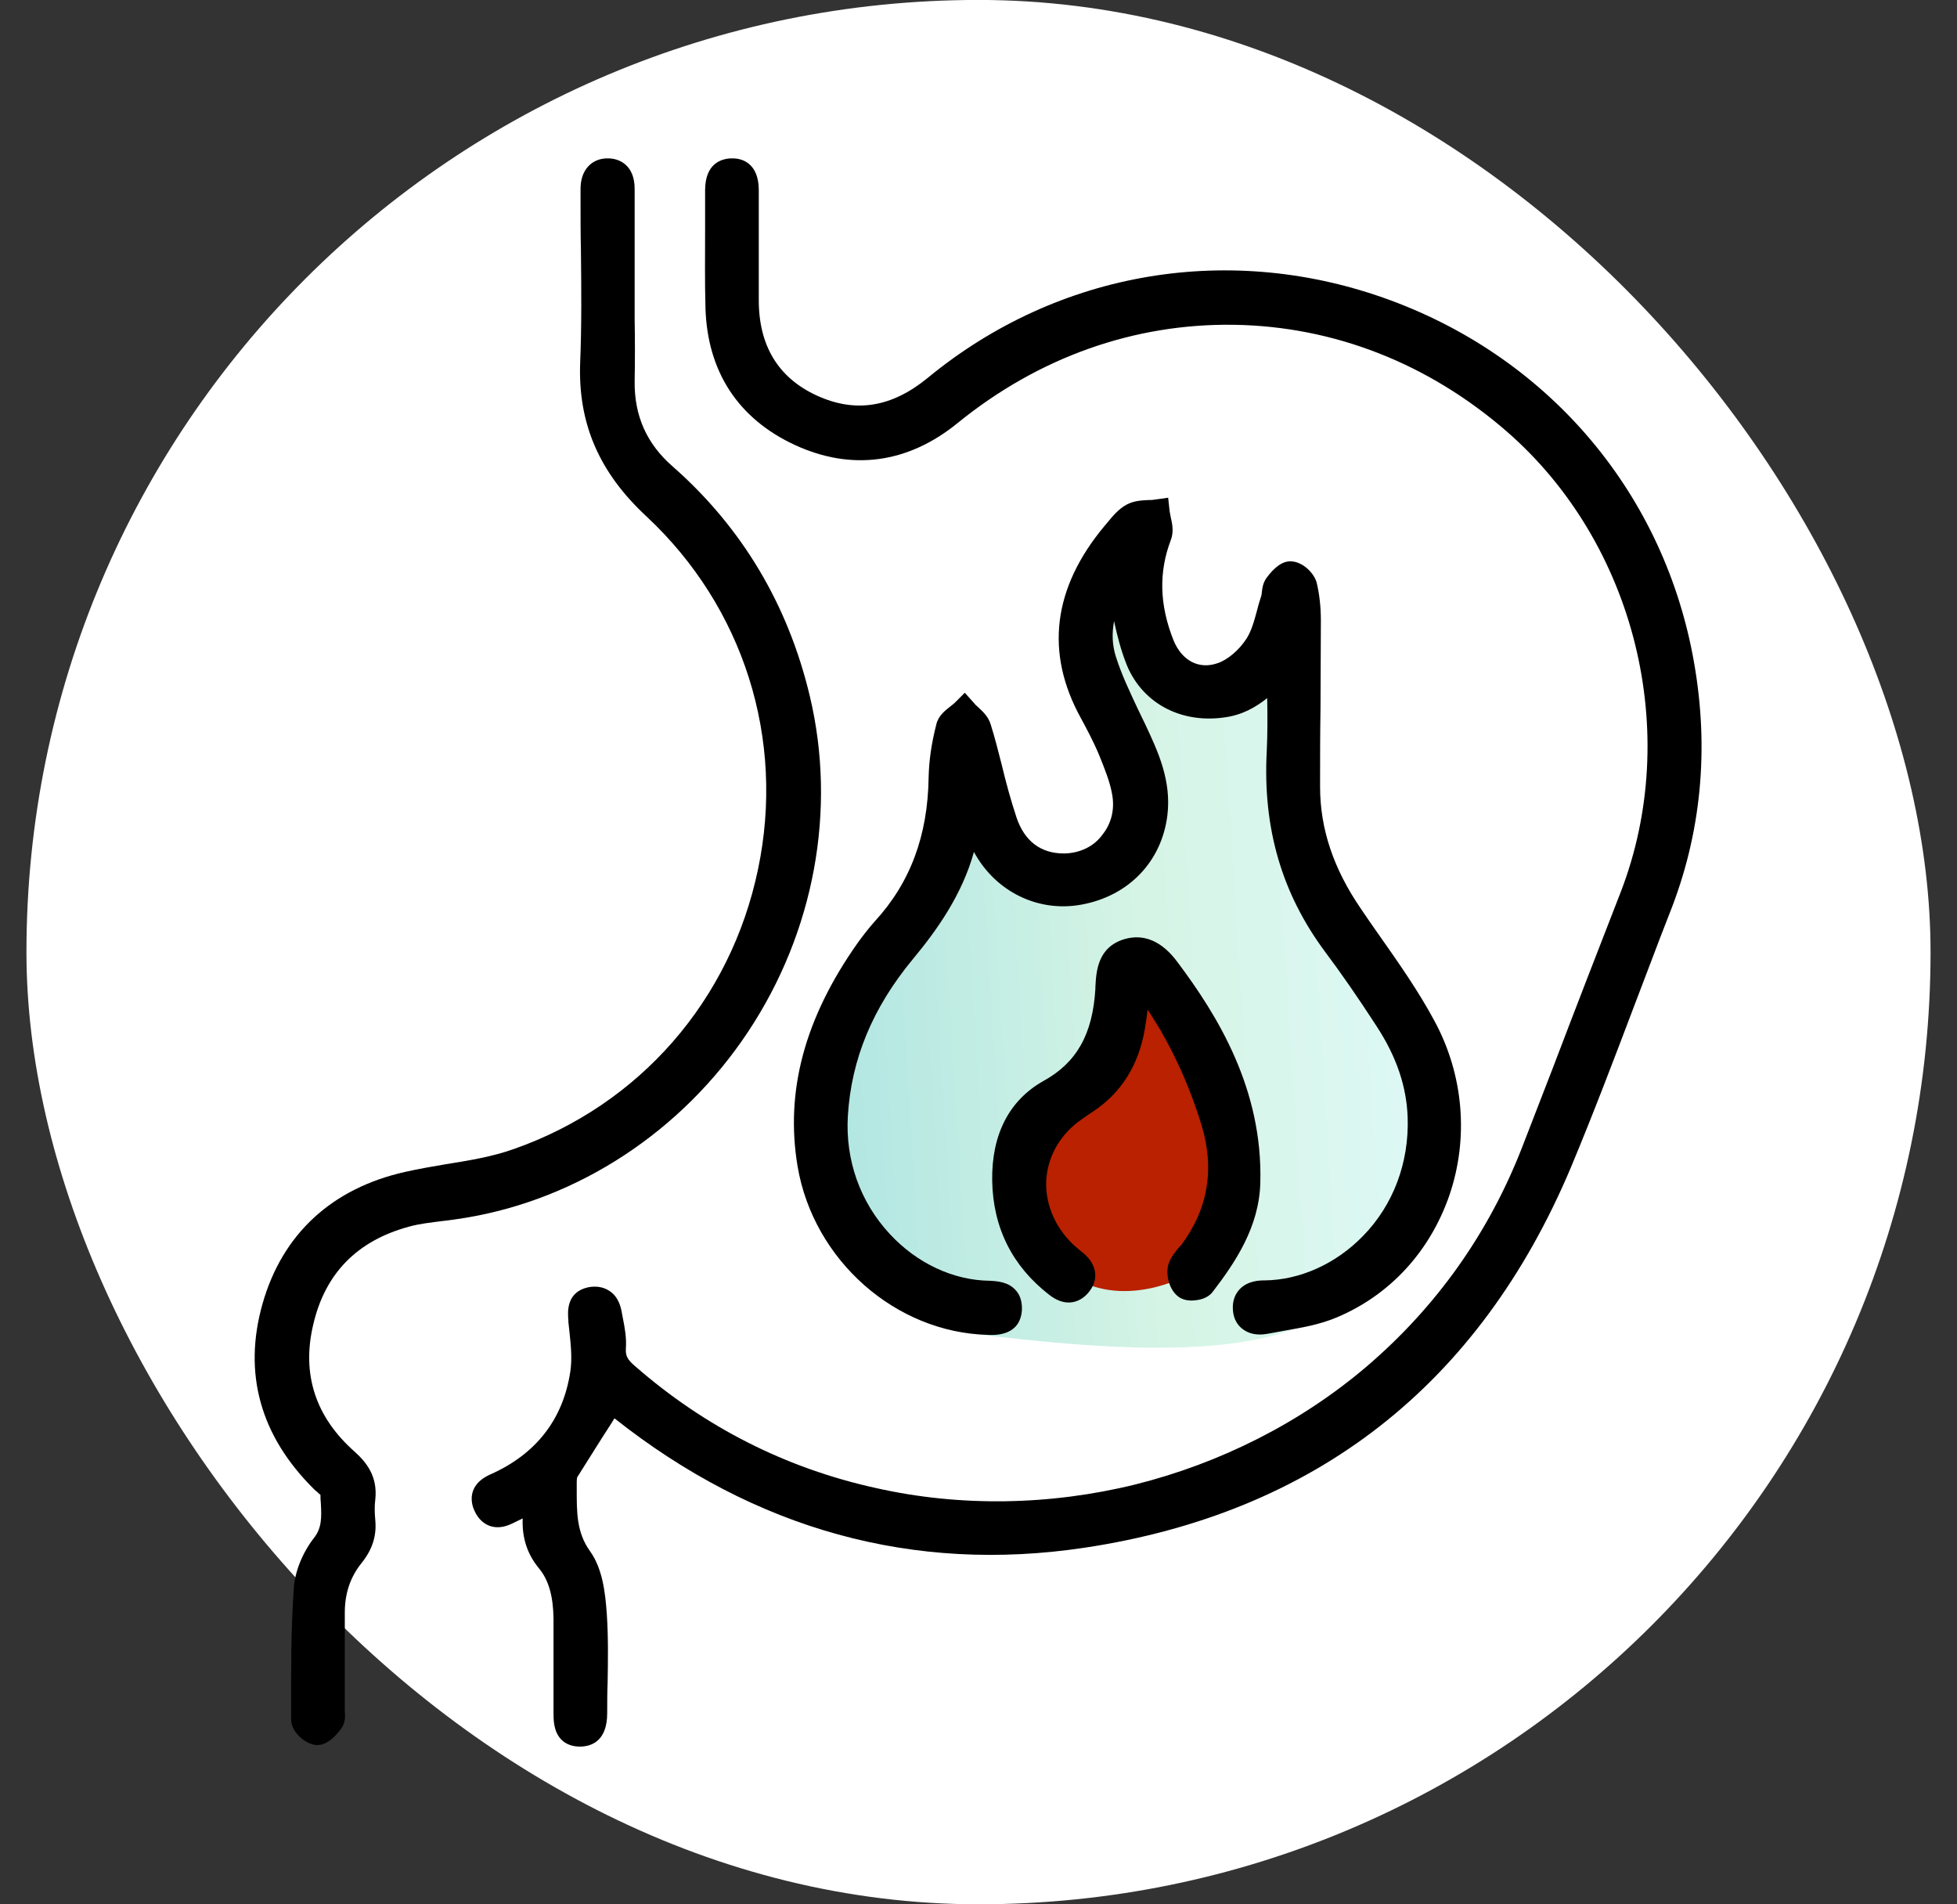 <svg width="37" height="36" viewBox="0 0 37 36" fill="none" xmlns="http://www.w3.org/2000/svg">
<rect x="0" y="0" width="37" height="36" fill="#333333" stroke="none"/>
<rect x="0.5" y="-0.001" width="36" height="36" rx="18" fill="white"/>
<path d="M21.128 10.511C21.128 10.511 20.17 11.296 20.538 12.405C20.912 13.513 22.172 15.4 21.294 16.041C20.415 16.681 19.234 16.501 18.881 16.041C18.529 15.58 18.457 14.082 18.277 14.651C18.097 15.22 17.672 17.293 17.132 17.718C16.599 18.143 15.267 19.986 15.526 21.347C15.778 22.708 17.276 25.091 18.687 25.249C20.098 25.408 22.69 25.703 24.289 25.184C25.887 24.666 27.298 23.046 26.974 21.347C26.65 19.648 24.728 17.358 24.656 16.645C24.584 15.932 24.476 12.117 24.476 12.117C24.476 12.117 24.087 13.189 23.086 13.189C22.085 13.189 21.589 12.549 21.589 11.872C21.589 11.195 21.877 9.877 21.661 10.086C21.445 10.295 21.128 10.511 21.128 10.511Z" fill="url(#paint0_linear_4457_54967)"/>
<path d="M22.582 24.04C22.582 24.04 21.416 24.753 20.372 24.191C19.328 23.629 19.004 22.593 19.558 21.498C20.113 20.404 20.559 20.663 20.933 19.849C21.308 19.036 21.437 18.222 21.617 18.273C21.797 18.323 23.367 20.764 23.367 21.577C23.374 22.391 22.899 23.579 22.582 24.04Z" fill="#B92100"/>
<path d="M32.029 12.527C31.475 9.359 29.329 6.803 26.298 5.68C23.281 4.564 20.012 5.111 17.543 7.141C16.859 7.703 16.175 7.811 15.448 7.48C14.706 7.141 14.339 6.522 14.346 5.651C14.346 5.183 14.346 4.708 14.346 4.254C14.346 4.038 14.346 3.822 14.346 3.606C14.346 3.455 14.324 3.26 14.188 3.124C14.123 3.059 14.008 2.987 13.82 2.994C13.64 3.001 13.331 3.088 13.331 3.599C13.331 3.851 13.331 4.096 13.331 4.348C13.331 4.83 13.324 5.334 13.338 5.824C13.374 7.026 13.957 7.919 15.037 8.416C16.103 8.905 17.168 8.761 18.104 7.998C19.638 6.752 21.445 6.112 23.332 6.14C25.218 6.169 27.004 6.868 28.487 8.156C30.92 10.273 31.806 13.859 30.64 16.869C30.208 17.977 29.776 19.093 29.351 20.209L28.782 21.678C28.148 23.312 27.155 24.709 25.83 25.84C24.584 26.898 23.072 27.661 21.46 28.064C19.847 28.46 18.148 28.489 16.556 28.129C14.857 27.755 13.324 26.977 12.006 25.825C11.862 25.703 11.826 25.631 11.833 25.494C11.848 25.293 11.812 25.098 11.776 24.918L11.761 24.839C11.74 24.702 11.689 24.508 11.516 24.4C11.437 24.349 11.308 24.299 11.12 24.335C10.703 24.428 10.732 24.803 10.746 24.961V24.99C10.753 25.055 10.76 25.127 10.768 25.192C10.796 25.451 10.818 25.703 10.782 25.933C10.645 26.833 10.134 27.488 9.277 27.87C8.802 28.079 8.917 28.446 8.968 28.554C9.047 28.734 9.162 28.806 9.248 28.842C9.378 28.892 9.529 28.878 9.688 28.799C9.752 28.77 9.817 28.734 9.882 28.705C9.868 29.073 9.968 29.375 10.184 29.641C10.372 29.864 10.458 30.167 10.465 30.592C10.465 31.132 10.465 31.758 10.465 32.377C10.465 32.514 10.465 32.737 10.616 32.889C10.703 32.975 10.825 33.018 10.962 33.018C10.969 33.018 10.976 33.018 10.984 33.018C11.171 33.011 11.48 32.925 11.48 32.385C11.48 32.197 11.48 32.003 11.488 31.816C11.495 31.391 11.502 30.952 11.473 30.52C11.444 30.088 11.387 29.648 11.156 29.325C10.897 28.965 10.904 28.583 10.904 28.137V28.014C10.904 27.964 10.912 27.935 10.912 27.928C11.128 27.589 11.344 27.236 11.56 26.905L11.617 26.812C14.281 28.921 17.269 29.742 20.495 29.26C24.865 28.605 27.968 26.185 29.704 22.06C30.128 21.044 30.524 20 30.906 18.992C31.122 18.431 31.338 17.848 31.561 17.279C32.166 15.767 32.317 14.168 32.029 12.527Z" fill="black"/>
<path d="M20.127 16.134C20.12 16.134 20.12 16.134 20.113 16.134C19.681 16.134 19.371 15.904 19.22 15.457C19.112 15.133 19.018 14.788 18.939 14.457C18.874 14.204 18.81 13.945 18.73 13.693C18.687 13.549 18.579 13.448 18.493 13.369C18.464 13.341 18.435 13.319 18.421 13.297L18.241 13.096L18.054 13.283C18.032 13.305 18.003 13.326 17.967 13.355C17.866 13.434 17.737 13.535 17.701 13.7C17.607 14.068 17.564 14.392 17.557 14.694C17.542 15.796 17.211 16.689 16.534 17.423C16.412 17.56 16.304 17.704 16.21 17.833C15.21 19.252 14.842 20.634 15.08 22.052C15.382 23.824 16.93 25.192 18.68 25.235C18.831 25.242 19.292 25.249 19.321 24.76C19.328 24.573 19.263 24.45 19.198 24.385C19.062 24.234 18.86 24.22 18.716 24.212C18.025 24.205 17.334 23.881 16.822 23.327C16.261 22.722 15.98 21.93 16.03 21.095C16.095 20.022 16.498 19.05 17.262 18.128C17.722 17.574 18.19 16.912 18.414 16.105C18.817 16.854 19.63 17.257 20.458 17.099C21.344 16.933 21.963 16.285 22.071 15.414C22.15 14.759 21.898 14.212 21.646 13.679C21.603 13.592 21.56 13.499 21.517 13.412C21.358 13.074 21.207 12.757 21.099 12.419C21.027 12.196 21.02 11.973 21.063 11.742C21.121 12.008 21.186 12.268 21.286 12.527C21.567 13.268 22.294 13.679 23.137 13.564C23.475 13.521 23.734 13.377 23.958 13.197C23.965 13.542 23.965 13.866 23.95 14.197C23.871 15.659 24.238 16.897 25.052 17.992C25.354 18.395 25.664 18.841 26.024 19.396C26.406 19.979 26.593 20.541 26.614 21.124C26.643 21.98 26.341 22.78 25.772 23.363C25.261 23.889 24.584 24.198 23.907 24.205C23.828 24.205 23.59 24.205 23.432 24.378C23.367 24.45 23.295 24.573 23.31 24.767C23.324 24.961 23.418 25.069 23.497 25.127C23.583 25.192 23.691 25.228 23.821 25.228C23.871 25.228 23.922 25.221 23.972 25.213C24.073 25.192 24.181 25.177 24.282 25.156C24.613 25.098 24.951 25.041 25.275 24.904C26.283 24.479 27.032 23.658 27.399 22.607C27.774 21.52 27.673 20.317 27.118 19.295C26.816 18.733 26.442 18.201 26.082 17.689C25.966 17.524 25.844 17.351 25.729 17.178C25.21 16.422 24.958 15.666 24.958 14.874C24.958 14.384 24.958 13.888 24.966 13.398C24.966 12.851 24.973 12.289 24.973 11.735C24.973 11.461 24.944 11.224 24.894 11.015C24.843 10.828 24.627 10.619 24.411 10.612C24.253 10.604 24.102 10.713 23.943 10.928C23.878 11.022 23.864 11.123 23.857 11.195C23.857 11.216 23.85 11.238 23.85 11.252C23.821 11.346 23.792 11.432 23.77 11.526C23.713 11.735 23.662 11.929 23.562 12.081C23.425 12.289 23.216 12.469 23.029 12.534C22.669 12.664 22.345 12.491 22.186 12.102C21.92 11.432 21.906 10.813 22.136 10.209C22.194 10.057 22.165 9.906 22.136 9.784C22.129 9.741 22.122 9.704 22.114 9.668L22.086 9.409L21.826 9.445C21.79 9.453 21.747 9.453 21.704 9.453C21.574 9.46 21.438 9.467 21.301 9.539C21.142 9.625 21.027 9.769 20.926 9.892L20.883 9.942C19.904 11.116 19.753 12.34 20.437 13.578C20.538 13.765 20.674 14.017 20.782 14.277C20.883 14.528 20.984 14.773 21.027 15.018C21.078 15.299 21.013 15.565 20.847 15.774C20.682 16.005 20.415 16.127 20.127 16.134Z" fill="black"/>
<path d="M14.144 19.504C15.397 17.617 15.822 15.306 15.311 13.161C14.9 11.432 14.029 9.971 12.719 8.819C12.222 8.387 11.991 7.854 11.999 7.206C12.006 6.817 12.006 6.421 11.999 6.033C11.999 5.867 11.999 5.694 11.999 5.529V5.032C11.999 4.542 11.999 4.06 11.999 3.57C11.999 3.153 11.747 3.001 11.509 2.994C11.322 2.987 11.199 3.066 11.135 3.131C11.027 3.239 10.976 3.39 10.976 3.577C10.976 3.621 10.976 3.664 10.976 3.707V3.779C10.976 4.096 10.976 4.413 10.983 4.722C10.991 5.421 10.998 6.148 10.969 6.853C10.926 7.998 11.322 8.927 12.222 9.762C14.058 11.476 14.85 13.967 14.331 16.436C13.813 18.913 12.092 20.886 9.716 21.721C9.313 21.865 8.881 21.937 8.427 22.009C8.175 22.052 7.916 22.096 7.664 22.153C6.275 22.463 5.339 23.327 4.964 24.645C4.59 25.962 4.921 27.15 5.943 28.158C5.958 28.172 5.972 28.187 5.994 28.201C6.008 28.216 6.037 28.244 6.059 28.259C6.059 28.309 6.059 28.36 6.066 28.417C6.08 28.677 6.087 28.885 5.936 29.073C5.72 29.353 5.576 29.706 5.555 30.023C5.497 30.837 5.504 31.657 5.504 32.449V32.514C5.504 32.745 5.785 32.982 5.987 32.989C5.987 32.989 5.987 32.989 5.994 32.989C6.152 32.989 6.303 32.881 6.455 32.672C6.534 32.557 6.527 32.435 6.519 32.349C6.519 32.334 6.519 32.312 6.519 32.298C6.519 31.693 6.519 31.088 6.519 30.484C6.519 30.116 6.627 29.807 6.836 29.548C7.038 29.296 7.124 29.037 7.095 28.734C7.081 28.583 7.081 28.46 7.095 28.352C7.146 27.899 6.915 27.633 6.707 27.445C5.965 26.79 5.699 25.977 5.922 25.041C6.145 24.076 6.75 23.456 7.729 23.19C7.931 23.133 8.147 23.111 8.37 23.082C8.507 23.068 8.643 23.046 8.787 23.024C10.94 22.672 12.899 21.383 14.144 19.504Z" fill="black"/>
<path d="M22.273 23.601C22.201 23.694 22.107 23.802 22.078 23.953C22.05 24.126 22.107 24.378 22.273 24.508C22.374 24.587 22.51 24.594 22.604 24.58C22.69 24.573 22.842 24.537 22.928 24.421C23.353 23.867 23.806 23.197 23.828 22.362C23.878 20.591 23.022 19.201 22.266 18.193C21.97 17.79 21.625 17.646 21.258 17.754C20.754 17.905 20.725 18.359 20.71 18.661V18.69C20.66 19.547 20.358 20.087 19.731 20.433C19.076 20.8 18.745 21.455 18.759 22.319C18.774 23.212 19.141 23.939 19.839 24.479C19.969 24.58 20.091 24.623 20.206 24.623C20.372 24.623 20.509 24.529 20.595 24.414C20.782 24.177 20.732 23.896 20.48 23.687C20.422 23.644 20.358 23.586 20.3 23.536C19.94 23.197 19.753 22.744 19.782 22.29C19.818 21.837 20.055 21.433 20.451 21.16L20.523 21.109C20.566 21.081 20.617 21.044 20.66 21.016C21.2 20.663 21.531 20.13 21.646 19.446C21.668 19.324 21.682 19.209 21.697 19.086C22.129 19.734 22.467 20.461 22.712 21.253C22.971 22.096 22.842 22.852 22.33 23.543C22.309 23.557 22.287 23.579 22.273 23.601Z" fill="black"/>
<defs>
<linearGradient id="paint0_linear_4457_54967" x1="27.021" y1="10.064" x2="14.576" y2="10.844" gradientUnits="userSpaceOnUse">
<stop stop-color="#DFF9F8"/>
<stop offset="0.469" stop-color="#D5F4E5"/>
<stop offset="1" stop-color="#AEE5E2"/>
</linearGradient>
</defs>
</svg>
